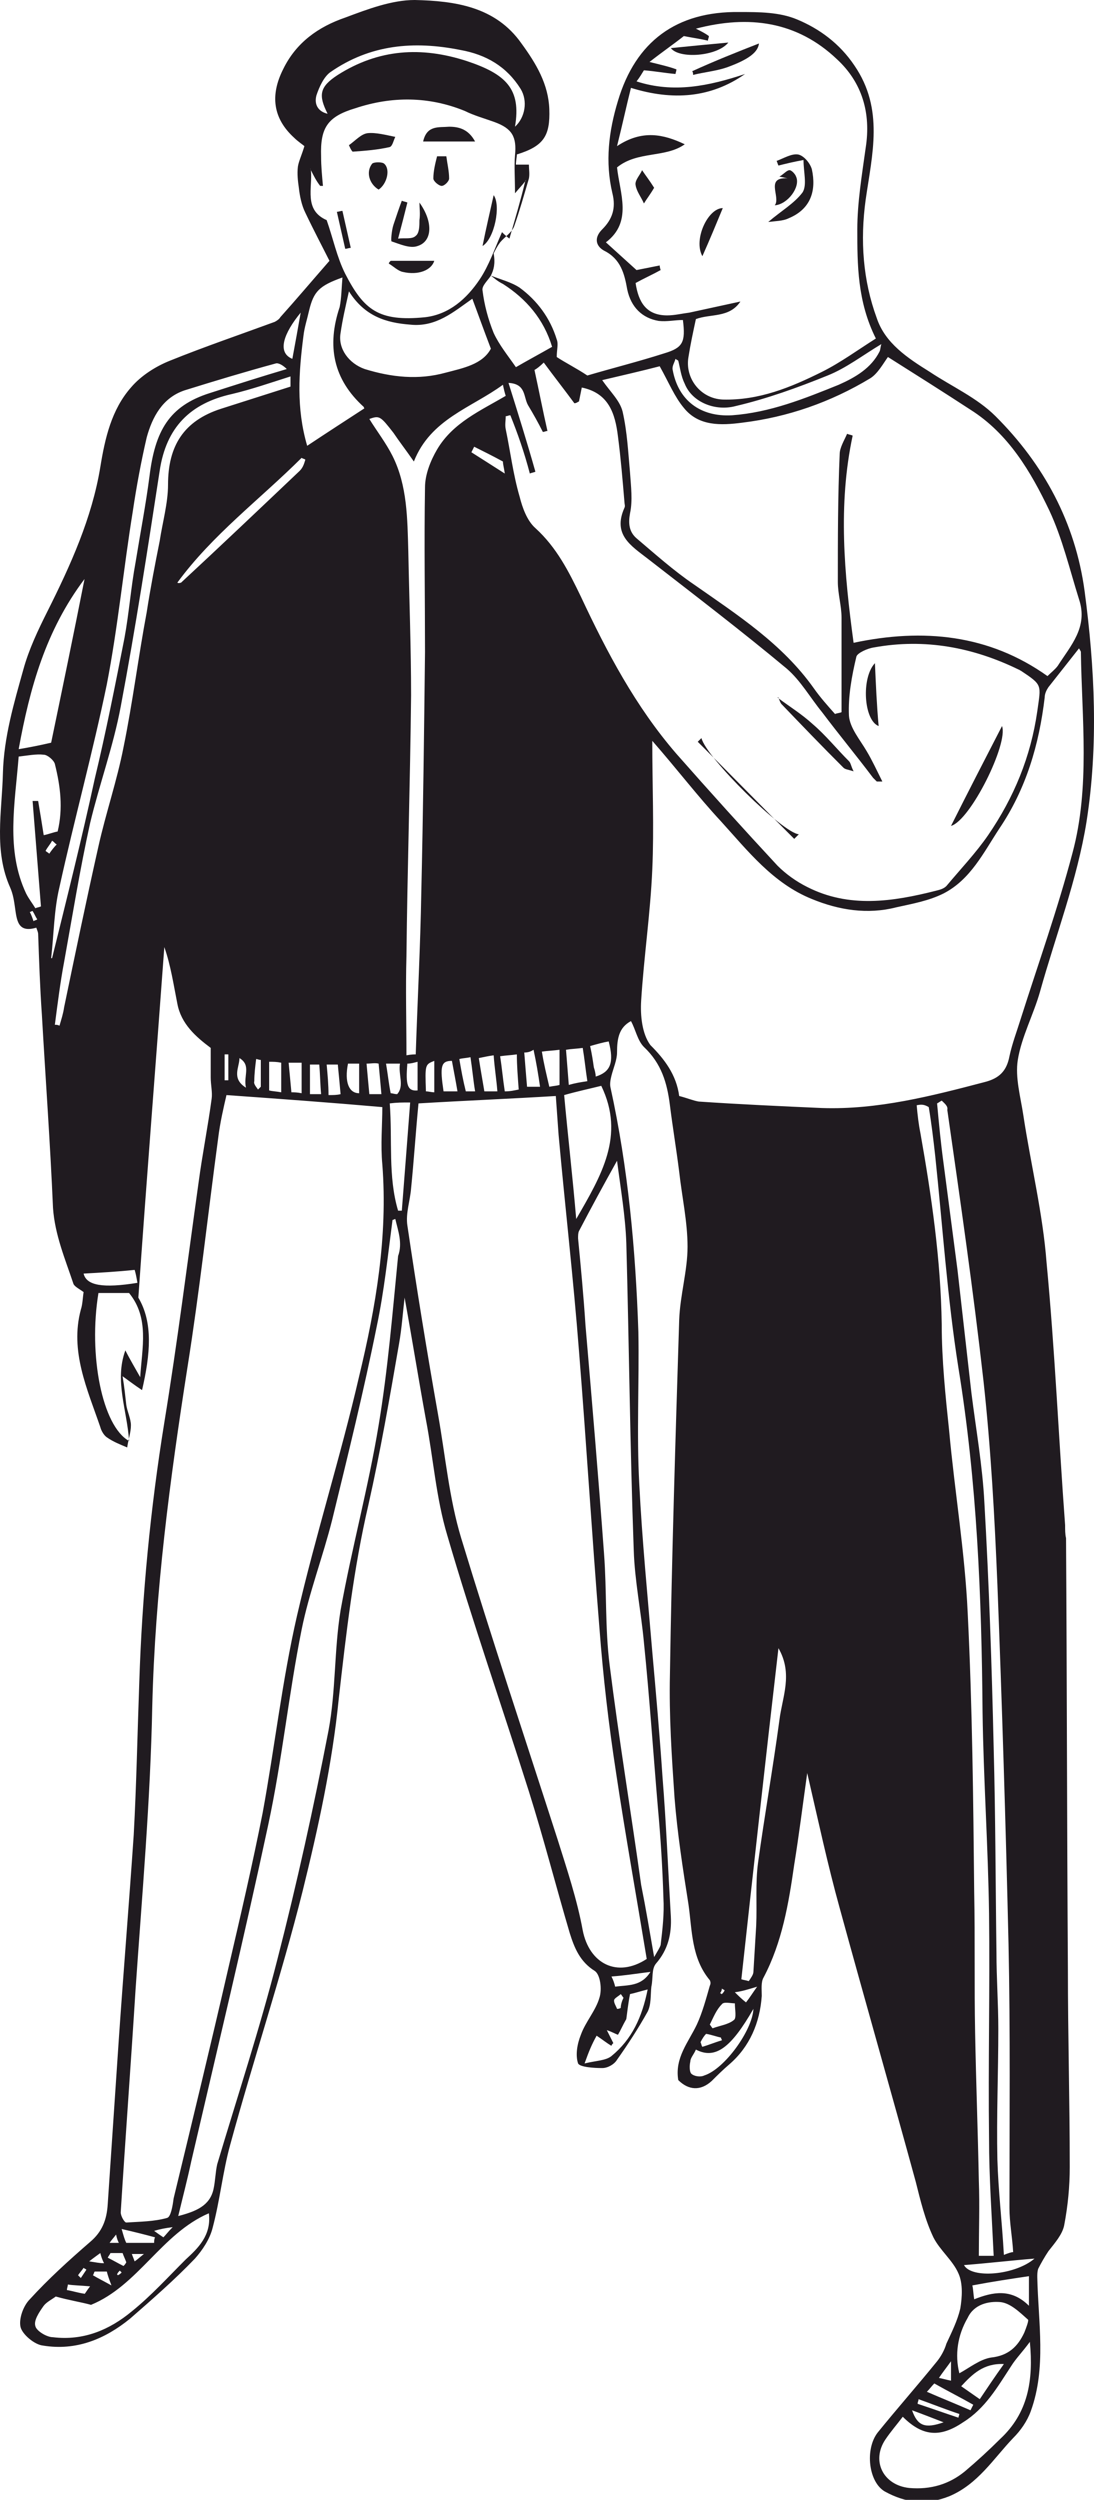 <svg width="197" height="450" viewBox="0 0 197 450" fill="none" xmlns="http://www.w3.org/2000/svg" class="drawing">
<g clip-path="url(#clip0_11530_171)">
<path d="M88.393 49.614C90.063 50.28 92.068 50.78 93.571 51.779C96.745 54.11 99.084 57.273 100.253 61.102C100.587 61.935 100.253 62.934 100.253 64.266C101.757 65.265 103.761 66.264 105.766 67.596C110.277 66.264 114.954 65.098 119.631 63.6C122.973 62.601 123.474 61.602 122.973 57.606C121.469 57.606 120.133 57.939 118.629 57.773C115.622 57.273 113.618 55.275 112.949 52.112C112.448 49.282 111.78 46.618 108.773 45.119C107.27 44.287 106.935 42.788 108.439 41.29C110.277 39.459 110.945 37.461 110.277 34.797C108.94 29.136 109.608 23.642 111.279 18.148C114.453 7.492 121.803 1.998 133.163 2.164C136.671 2.164 140.346 2.164 143.52 3.496C147.529 5.161 151.204 7.825 153.877 11.821C159.223 19.646 157.051 27.804 155.882 35.962C154.88 43.288 155.381 50.447 157.887 57.273C159.39 61.768 163.399 64.432 167.409 66.93C171.418 69.594 175.928 71.591 179.269 74.921C187.956 83.579 193.636 94.068 195.306 106.388C197.144 120.207 197.812 134.192 195.64 148.011C193.97 158.333 190.128 168.323 187.288 178.479C186.118 182.641 183.947 186.637 183.279 190.799C182.777 193.963 183.78 197.459 184.281 200.789C185.617 209.613 187.789 218.437 188.457 227.261C189.961 243.078 190.629 258.728 191.798 274.545C191.798 275.377 191.798 276.209 191.965 276.875C192.132 302.682 192.132 328.654 192.299 354.46C192.299 366.281 192.634 378.269 192.634 390.09C192.634 393.586 192.299 397.082 191.631 400.579C191.297 402.244 189.961 403.742 188.791 405.24C188.123 406.239 187.455 407.405 186.954 408.404C186.787 408.903 186.787 409.403 186.787 409.902C186.954 418.06 188.457 426.218 185.617 434.043C184.949 435.875 183.78 437.54 182.443 438.872C178.935 442.535 176.095 447.196 170.917 449.361C166.74 451.026 163.065 450.526 159.39 448.528C156.383 446.863 155.715 440.87 158.054 437.873C161.562 433.544 165.237 429.382 168.745 425.053C169.413 424.22 170.081 423.055 170.416 421.89C171.418 419.725 172.42 417.727 172.921 415.563C173.255 413.565 173.422 411.068 172.587 409.236C171.585 406.905 169.246 405.074 168.077 402.743C166.573 399.58 165.738 396.083 164.903 392.754C160.392 376.271 155.715 359.955 151.204 343.472C149.033 335.647 147.362 327.822 145.358 319.164C144.522 325.158 143.854 330.486 143.019 335.647C142.017 342.64 140.847 349.632 137.506 355.959C137.005 356.791 137.172 358.123 137.172 359.289C136.838 364.117 135 368.446 131.325 371.609C130.156 372.608 129.153 373.607 128.151 374.606C126.147 376.437 123.975 376.271 122.137 374.439C121.469 370.444 123.975 367.613 125.478 364.45C126.481 362.286 127.149 359.788 127.817 357.457C127.984 357.124 127.984 356.791 127.817 356.458C124.476 352.463 124.643 347.468 123.975 342.806C122.973 336.479 121.97 329.986 121.469 323.66C120.968 316.334 120.467 308.842 120.634 301.516C120.968 280.205 121.636 258.894 122.304 237.583C122.471 233.088 123.808 228.759 123.808 224.431C123.808 219.935 122.805 215.44 122.304 210.945C121.803 206.949 121.135 202.953 120.634 198.957C120.133 194.962 119.13 191.465 115.956 188.468C114.787 187.303 114.453 185.305 113.618 183.807C111.446 184.972 111.112 186.97 111.112 189.467C111.112 190.799 110.444 192.298 110.109 193.63C109.942 194.296 109.775 195.128 109.942 195.794C113.116 210.279 114.453 224.93 114.954 239.748C115.121 248.905 114.62 258.062 115.121 267.219C115.622 277.208 116.625 287.364 117.46 297.354C118.128 304.846 118.796 312.338 119.297 319.83C119.966 328.155 120.3 336.479 120.801 344.97C120.968 348.134 120.3 350.964 118.128 353.462C117.293 354.46 117.627 356.125 117.293 357.624C117.126 359.122 117.293 360.787 116.625 362.119C114.954 365.116 113.116 367.946 111.112 370.777C110.611 371.609 109.441 372.275 108.439 372.275C106.935 372.275 104.43 372.109 104.096 371.443C103.594 369.944 103.929 367.946 104.597 366.281C105.432 363.95 107.27 361.953 107.938 359.622C108.439 358.123 108.105 355.459 107.103 354.793C104.43 353.129 103.427 350.631 102.592 347.967C100.086 339.476 97.915 330.985 95.242 322.494C90.397 307.177 85.052 291.86 80.541 276.376C78.537 269.716 78.035 262.557 76.699 255.565C75.362 248.239 74.193 240.913 72.857 233.588C72.523 236.418 72.356 239.082 71.854 241.912C70.184 251.569 68.513 261.225 66.342 270.882C63.669 282.37 62.332 294.024 60.996 305.845C59.827 317.499 57.321 328.987 54.481 340.475C50.639 355.792 45.627 370.777 41.451 386.094C40.114 390.922 39.613 396.083 38.277 401.078C37.776 403.076 36.439 405.074 35.103 406.572C31.428 410.402 27.418 413.898 23.409 417.394C18.899 421.057 13.72 423.221 7.706 422.223C6.203 422.056 4.031 420.225 3.697 418.893C3.363 417.394 4.198 415.063 5.367 413.898C8.708 410.235 12.384 406.905 16.226 403.575C18.398 401.744 19.233 399.58 19.4 396.749C20.068 386.76 20.736 376.937 21.404 366.947C22.24 354.793 23.242 342.64 24.077 330.319C24.578 321.162 24.745 312.005 25.08 302.848C25.581 287.198 27.084 271.548 29.59 256.064C31.929 241.746 33.766 227.094 35.771 212.776C36.439 207.781 37.441 202.787 38.11 197.792C38.277 196.627 37.943 195.295 37.943 193.963C37.943 192.298 37.943 190.466 37.943 188.635C35.27 186.637 32.597 184.306 31.929 180.643C31.261 177.313 30.759 173.817 29.59 170.487C28.087 191.132 26.416 211.944 24.913 233.588C27.585 238.083 27.084 243.744 25.581 250.237C24.077 249.238 23.242 248.572 22.073 247.739C22.407 249.737 22.574 251.402 22.741 252.901C22.908 254.066 23.576 255.398 23.576 256.563C23.576 257.895 23.075 259.227 22.908 260.559C21.738 260.06 20.402 259.56 19.233 258.728C18.732 258.395 18.23 257.562 18.063 256.896C15.725 250.07 12.551 243.244 14.555 235.752C14.889 234.753 14.889 233.588 15.056 232.589C14.388 232.089 13.386 231.59 13.219 231.09C11.715 226.595 9.878 222.266 9.544 217.438C9.043 205.784 8.207 194.296 7.539 182.641C7.205 177.813 7.038 172.985 6.871 168.156C6.871 167.823 6.704 167.49 6.537 166.991C3.196 167.99 3.029 165.659 2.695 163.328C2.527 162.163 2.36 160.997 1.859 159.832C-1.148 153.172 0.356 146.18 0.523 139.187C0.69 132.694 2.527 126.534 4.198 120.54C5.2 116.877 6.871 113.381 8.541 110.051C12.718 101.726 16.56 93.235 18.063 84.078C18.899 78.917 20.068 73.756 23.576 69.76C25.414 67.596 28.087 65.931 30.592 64.932C36.773 62.434 43.121 60.27 49.469 57.939C49.803 57.773 50.305 57.44 50.472 57.107C53.312 53.943 55.984 50.78 59.325 46.951C58.156 44.62 56.486 41.456 54.982 38.293C54.314 36.961 53.98 35.296 53.813 33.798C53.646 32.632 53.479 31.3 53.646 29.968C53.813 28.97 54.314 27.971 54.815 26.306C54.648 26.139 53.646 25.473 52.977 24.807C49.135 21.311 48.634 17.149 50.973 12.487C53.312 7.659 57.321 4.828 62.165 3.163C66.175 1.665 70.518 0 74.694 0C81.877 0.166 89.228 1.165 93.905 7.825C96.578 11.488 98.75 15.151 98.917 19.646C99.084 24.474 97.915 26.306 93.07 27.804C93.07 28.304 92.903 28.97 92.903 29.636C93.571 29.636 94.24 29.636 95.242 29.636C95.242 30.468 95.409 31.3 95.242 32.133C94.406 34.963 93.571 37.96 92.569 40.79C92.068 41.956 90.898 42.622 90.063 43.621C89.562 44.287 89.228 44.953 88.894 45.619C89.228 47.45 88.894 48.615 88.393 49.614C87.891 50.447 86.722 51.446 86.889 52.278C87.223 54.942 87.891 57.44 88.894 59.937C89.896 62.101 91.4 63.933 92.903 66.097C94.908 64.932 97.079 63.766 99.418 62.434C97.915 57.44 94.741 53.777 90.564 51.113C89.562 50.613 89.061 50.114 88.393 49.614ZM108.105 364.783C108.272 364.783 108.272 364.783 108.105 364.783C108.272 364.616 108.105 364.783 108.105 364.783ZM55.984 30.634C55.984 30.302 55.984 30.135 55.984 30.634C55.817 30.135 55.817 30.302 55.984 30.634C56.319 33.798 54.648 37.794 58.824 39.625C59.994 42.955 60.662 46.285 62.165 49.282C65.506 55.775 68.179 57.939 76.532 57.107C80.875 56.607 84.049 53.777 86.388 50.28C88.058 47.783 89.061 44.786 90.397 41.789C90.731 42.122 91.065 42.455 91.734 42.955C92.736 39.459 93.738 36.129 94.574 32.632C94.741 32.466 94.741 32.299 94.574 32.632C94.741 32.299 94.574 32.466 94.574 32.632C94.072 33.298 93.571 33.798 92.736 34.797C92.736 31.966 92.569 29.968 92.736 27.971C93.07 24.641 92.235 23.142 89.061 21.977C87.223 21.311 85.386 20.811 83.715 19.979C77.2 17.315 70.518 17.315 64.003 19.48C58.991 20.978 57.655 22.976 57.822 28.137C57.822 29.968 57.989 31.633 58.156 33.465C57.989 33.465 57.822 33.465 57.655 33.465C56.987 32.632 56.486 31.633 55.984 30.634ZM40.783 197.126C40.281 199.29 39.613 202.121 39.279 204.951C37.441 218.603 35.938 232.422 33.766 246.074C30.592 266.386 27.919 286.532 27.418 307.177C27.084 324.159 25.581 341.141 24.411 358.123C23.576 371.443 22.574 384.928 21.739 398.248C21.739 398.914 22.407 400.079 22.741 400.079C25.247 399.913 27.753 399.913 30.091 399.247C30.759 399.08 31.093 397.082 31.261 395.75C34.602 381.932 37.943 368.113 41.117 354.294C43.288 344.97 45.46 335.647 47.298 326.323C49.469 314.503 50.806 302.515 53.479 290.861C56.82 276.376 61.33 262.224 64.671 247.739C67.678 235.253 69.85 222.599 68.847 209.613C68.513 206.117 68.847 202.454 68.847 199.29C59.325 198.458 50.138 197.792 40.783 197.126ZM75.362 198.624C74.861 203.786 74.527 208.947 74.026 213.942C73.859 216.106 73.024 218.437 73.358 220.601C75.028 231.923 76.866 243.244 78.871 254.566C80.207 262.058 80.875 269.716 83.047 276.875C88.56 295.023 94.574 313.004 100.42 331.152C102.091 336.479 103.929 341.974 104.931 347.468C106.1 353.462 111.112 356.125 116.457 352.629C114.62 341.474 112.615 330.319 110.945 319.164C109.608 310.507 108.606 301.849 107.938 293.025C106.601 276.542 105.599 259.893 104.263 243.244C103.26 230.258 101.757 217.271 100.587 204.285C100.42 201.954 100.253 199.623 100.086 197.292C91.901 197.792 83.715 198.125 75.362 198.624ZM122.304 197.292C123.641 197.625 124.81 198.125 125.812 198.291C133.163 198.791 140.513 199.124 148.03 199.457C158.054 199.79 167.743 197.292 177.265 194.795C179.938 194.129 181.274 192.797 181.775 190.133C182.276 187.802 183.112 185.638 183.78 183.474C186.954 173.484 190.462 163.661 193.135 153.505C196.309 141.684 194.805 129.364 194.638 117.377C194.638 117.21 194.471 117.044 194.304 116.711C192.466 119.041 190.629 121.372 188.791 123.703C188.457 124.203 188.123 124.869 188.123 125.535C187.121 134.026 184.782 142.017 179.938 149.176C177.098 153.505 174.759 158.333 169.914 160.831C167.242 162.163 164.402 162.662 161.395 163.328C156.216 164.66 151.037 163.828 146.193 161.83C139.177 158.999 134.666 153.172 129.822 147.844C125.645 143.349 121.97 138.521 117.46 133.36C117.46 141.518 117.794 149.01 117.46 156.502C117.126 164.327 115.956 172.152 115.455 180.144C115.288 182.808 115.622 186.138 117.126 188.135C119.631 190.633 121.803 193.463 122.304 197.292ZM91.901 74.755C91.567 74.755 91.4 74.921 91.066 74.921C91.066 75.754 90.898 76.42 91.066 77.252C91.901 81.248 92.402 85.41 93.571 89.406C94.072 91.404 94.908 93.735 96.411 95.067C100.253 98.563 102.425 102.892 104.597 107.387C109.274 117.377 114.453 127.2 121.803 135.691C127.817 142.517 133.831 149.176 140.012 155.836C141.515 157.334 143.353 158.666 145.358 159.665C152.875 163.495 160.726 162.329 168.578 160.331C169.246 160.165 169.914 159.998 170.416 159.499C172.921 156.502 175.761 153.505 177.933 150.342C182.61 143.516 185.617 136.19 186.787 128.032C187.455 123.204 187.789 123.37 183.78 120.706C183.613 120.706 183.613 120.54 183.446 120.54C175.26 116.544 166.573 114.879 157.385 116.544C156.216 116.711 154.378 117.543 154.211 118.209C153.376 121.705 152.708 125.368 152.875 128.864C153.042 131.029 154.88 133.193 156.049 135.191C157.051 136.856 157.887 138.687 158.889 140.685C158.054 140.685 157.887 140.685 157.887 140.685C157.72 140.519 157.385 140.186 157.218 140.019C154.211 136.024 151.037 132.194 148.03 128.198C145.859 125.535 144.188 122.538 141.682 120.373C133.497 113.547 124.977 107.054 116.625 100.561C113.618 98.23 110.277 96.232 112.448 91.404C112.615 91.071 112.448 90.738 112.448 90.405C112.114 86.409 111.78 82.413 111.279 78.584C110.778 74.422 109.608 70.759 104.764 69.76C104.597 70.592 104.43 71.425 104.263 72.257C103.929 72.424 103.761 72.59 103.427 72.59C101.59 70.093 99.752 67.762 97.915 65.265C97.246 65.931 96.578 66.43 96.244 66.597C97.079 70.426 97.748 73.922 98.583 77.585C98.249 77.585 98.082 77.751 97.748 77.751C96.912 76.087 96.077 74.588 95.075 72.923C94.239 71.425 94.741 69.094 91.567 68.927C93.237 74.255 94.908 79.583 96.411 84.911C96.077 85.077 95.743 85.077 95.409 85.244C94.406 81.414 93.237 78.085 91.901 74.755ZM150.369 128.531C150.703 128.365 151.204 128.365 151.539 128.198C151.539 122.538 151.539 116.877 151.539 111.216C151.539 109.052 150.87 106.888 150.87 104.723C150.87 97.065 150.87 89.406 151.204 81.747C151.204 80.582 152.04 79.25 152.541 78.085C152.875 78.251 153.209 78.251 153.543 78.418C150.87 90.904 152.04 103.391 153.71 115.712C166.239 113.048 178.1 114.213 188.624 121.705C189.292 121.039 189.961 120.54 190.462 119.874C192.801 116.211 195.975 112.881 194.304 107.887C192.634 102.559 191.297 96.898 188.958 91.903C185.617 84.911 181.608 78.085 174.759 73.756C169.914 70.592 164.903 67.429 159.891 64.266C159.056 65.431 158.054 67.263 156.717 68.095C149.534 72.424 141.849 75.088 133.664 76.087C129.822 76.586 125.812 76.753 123.14 73.423C121.469 71.425 120.467 68.927 118.796 65.931C115.622 66.763 111.947 67.596 108.439 68.428C109.942 70.592 111.613 72.091 112.114 74.089C112.949 77.751 113.116 81.414 113.451 85.077C113.618 87.575 113.952 90.072 113.451 92.403C113.116 94.234 113.283 95.733 114.62 96.898C117.961 99.728 121.302 102.725 124.977 105.223C132.829 110.717 140.847 115.878 146.527 123.87C147.696 125.535 149.033 127.033 150.369 128.531ZM134.165 13.319C127.984 17.648 121.135 18.148 113.618 15.817C112.782 19.146 112.114 22.31 111.112 26.306C115.622 23.309 119.464 24.141 123.307 25.973C119.799 28.47 114.787 27.138 111.112 30.135C111.613 34.797 113.952 39.958 109.107 43.621C111.112 45.452 112.615 46.784 114.62 48.615C115.455 48.449 117.126 48.116 118.796 47.783C118.796 48.116 118.963 48.615 118.963 48.615C117.46 49.448 115.956 50.114 114.453 50.946C114.954 54.276 116.29 56.774 120.133 56.774C121.469 56.774 122.805 56.441 124.142 56.274C127.149 55.608 130.323 54.942 133.33 54.276C131.325 57.273 127.984 56.441 125.311 57.44C124.81 59.77 124.309 62.101 123.975 64.266C123.307 68.095 126.147 71.758 130.156 71.924C136.671 72.091 142.351 69.76 148.03 66.93C151.372 65.265 154.545 62.934 157.719 60.936C154.378 54.276 154.378 47.617 154.378 41.29C154.378 36.462 155.214 31.467 155.882 26.639C156.884 20.312 155.214 14.818 150.703 10.655C143.52 3.829 134.833 2.664 125.311 5.161C126.314 5.661 126.982 5.994 127.65 6.493C127.65 6.826 127.483 6.993 127.483 7.326C126.147 6.993 124.81 6.826 123.14 6.493C121.469 7.825 119.297 9.324 116.959 11.155C118.963 11.654 120.467 11.987 121.803 12.487C121.803 12.82 121.636 13.153 121.636 13.319C119.799 13.153 117.961 12.82 115.956 12.653C115.622 13.153 115.288 13.819 114.62 14.651C121.302 16.816 127.65 15.484 134.165 13.319ZM71.186 219.436C71.019 219.436 70.852 219.602 70.685 219.602C69.85 225.929 69.181 232.422 67.845 238.749C65.506 250.403 62.666 261.891 59.827 273.546C58.156 280.205 55.65 286.698 54.314 293.358C51.975 305.012 50.806 316.833 48.3 328.488C43.957 348.8 39.112 368.945 34.435 389.091C33.766 392.254 32.931 395.417 32.096 398.914C35.27 398.081 37.776 397.082 38.444 394.085C38.778 392.587 38.778 391.089 39.112 389.59C42.787 377.27 46.797 365.116 49.971 352.629C53.479 338.977 56.486 325.324 59.158 311.506C60.495 304.347 60.161 297.021 61.33 289.862C63.335 278.707 66.342 267.718 68.179 256.563C69.85 246.574 70.685 236.251 71.687 226.096C72.523 223.765 71.687 221.6 71.186 219.436ZM117.794 352.296C118.462 351.131 118.796 350.631 118.963 350.132C119.297 347.301 119.631 344.471 119.464 341.641C119.297 336.146 118.963 330.819 118.462 325.324C117.627 315.501 116.959 305.512 115.956 295.689C115.455 290.195 114.286 284.534 114.119 279.04C113.451 260.559 113.283 242.245 112.782 223.765C112.615 218.936 111.78 214.108 111.112 208.947C108.606 213.442 106.434 217.438 104.263 221.6C104.096 221.933 104.096 222.433 104.096 222.932C104.597 228.093 105.098 233.421 105.432 238.582C106.601 252.235 107.771 266.053 108.773 279.706C109.274 286.365 108.94 293.025 109.775 299.685C111.446 313.004 113.618 326.157 115.455 339.31C116.29 343.472 116.959 347.468 117.794 352.296ZM165.07 198.957C165.237 200.789 165.404 202.287 165.738 203.952C167.743 215.274 169.413 226.761 169.58 238.416C169.58 244.743 170.248 251.236 170.917 257.562C171.919 268.551 173.757 279.373 174.258 290.361C175.093 307.177 175.26 323.826 175.427 340.642C175.594 349.133 175.427 357.457 175.594 365.948C175.761 374.939 176.095 383.763 176.262 392.587C176.429 397.082 176.262 401.411 176.262 406.073C177.599 406.073 178.267 406.073 178.935 406.073C178.601 398.914 178.1 391.921 178.1 384.928C177.933 371.443 178.267 357.957 178.1 344.471C177.933 332.317 177.098 320.33 176.931 308.176C176.764 287.364 175.928 266.719 172.587 246.241C170.583 233.588 169.747 220.768 168.411 208.114C168.077 205.118 167.743 202.287 167.242 199.29C166.406 198.791 165.905 198.791 165.07 198.957ZM169.58 198.125C169.246 198.291 169.079 198.458 168.745 198.624C169.079 202.287 169.413 205.784 169.914 209.446C170.75 215.773 171.585 222.266 172.42 228.593C173.255 235.919 174.091 243.411 174.926 250.736C175.761 257.396 176.931 263.889 177.265 270.549C178.1 285.2 178.601 299.851 178.935 314.669C179.269 326.989 179.269 339.31 179.436 351.464C179.436 356.125 179.77 360.621 179.77 365.282C179.77 373.108 179.436 380.933 179.603 388.758C179.77 394.418 180.439 399.913 180.773 405.906C181.608 405.573 182.109 405.407 182.443 405.407C182.276 402.577 181.775 400.079 181.775 397.415C181.775 381.599 181.942 365.782 181.608 349.965C181.107 328.321 180.439 306.677 179.603 285.2C179.102 273.046 178.434 260.726 177.098 248.572C175.26 232.256 172.921 216.106 170.583 199.79C170.75 199.124 170.081 198.624 169.58 198.125ZM74.861 189.8C75.195 179.811 75.697 170.321 75.864 160.664C76.198 146.18 76.365 131.861 76.532 117.377C76.532 107.554 76.365 97.564 76.532 87.741C76.532 85.41 77.534 82.913 78.704 80.915C81.543 76.087 86.555 73.922 91.066 71.258C90.898 70.759 90.731 70.093 90.564 69.26C84.885 73.423 77.534 75.421 74.527 83.079C73.024 80.915 71.854 79.416 70.852 77.918C68.513 74.921 68.346 74.755 66.509 75.421C67.845 77.585 69.516 79.749 70.685 82.08C73.358 87.408 73.358 93.402 73.525 99.229C73.692 107.887 74.026 116.544 74.026 125.202C73.859 140.852 73.358 156.502 73.191 172.152C73.024 177.979 73.191 183.973 73.191 189.967C74.026 189.8 74.694 189.8 74.861 189.8ZM185.45 421.557C184.114 423.388 182.944 424.553 182.109 425.885C179.603 429.715 177.432 433.544 173.422 436.041C169.246 438.872 166.072 438.539 162.564 435.042C161.562 436.374 160.392 437.706 159.39 439.205C156.884 443.034 159.056 447.363 163.733 447.862C167.576 448.195 170.917 447.196 173.757 444.865C175.928 443.034 178.1 441.036 180.105 439.038C185.116 434.376 186.118 428.549 185.45 421.557ZM88.393 62.767C87.056 59.271 86.054 56.441 85.052 53.777C81.71 56.108 78.537 58.938 73.859 58.438C69.516 58.105 65.673 56.94 62.834 52.445C62.165 55.442 61.664 57.606 61.33 59.937C60.829 62.767 62.834 65.431 65.673 66.43C70.518 67.928 75.362 68.428 80.207 67.096C83.381 66.264 86.889 65.598 88.393 62.767ZM9.878 184.473C10.212 184.473 10.379 184.473 10.713 184.639C11.047 183.474 11.381 182.475 11.548 181.309C13.553 171.653 15.558 161.996 17.729 152.34C19.066 146.346 21.07 140.519 22.24 134.525C23.91 126.367 24.913 118.209 26.416 110.217C27.084 105.889 27.919 101.56 28.755 97.397C29.256 94.068 30.258 90.571 30.258 87.242C30.258 80.249 33.098 75.754 39.78 73.589C43.957 72.257 48.133 70.925 52.309 69.594C52.309 69.26 52.309 68.594 52.309 67.762C48.634 68.927 45.293 70.093 41.785 70.925C34.267 72.59 29.924 76.919 28.755 84.744C26.583 98.896 24.411 113.048 21.739 127.2C20.402 134.359 17.896 141.185 16.226 148.177C14.388 156.502 13.052 164.827 11.548 173.151C10.88 176.648 10.379 180.643 9.878 184.473ZM9.21 172.485H9.377C12.05 161.663 14.722 151.008 17.061 140.186C19.066 131.861 20.736 123.37 22.407 114.879C23.242 110.384 23.576 105.722 24.411 101.227C25.247 96.066 26.249 90.904 26.917 85.743C27.919 77.585 30.425 73.09 37.776 70.759C42.453 69.26 47.131 67.762 51.641 66.43C50.973 65.764 50.138 65.265 49.636 65.431C44.124 66.93 38.611 68.594 33.265 70.259C29.256 71.591 27.418 75.088 26.416 78.751C25.414 83.079 24.578 87.575 23.91 92.07C22.24 102.392 21.237 112.881 19.233 123.204C16.727 135.358 13.386 147.511 10.713 159.665C9.711 163.828 9.711 168.156 9.21 172.485ZM37.609 398.414C29.089 402.077 24.913 411.401 16.393 414.897C14.555 414.397 12.384 414.064 10.045 413.398C9.377 413.898 8.374 414.397 7.873 415.063C7.038 416.229 6.036 417.727 6.37 418.726C6.537 419.559 8.374 420.724 9.544 420.724C15.056 421.39 19.734 419.392 23.743 416.062C27.251 413.232 30.258 409.902 33.432 406.739C35.604 404.741 38.11 402.41 37.609 398.414ZM61.664 49.947C57.488 51.446 56.486 52.445 55.65 55.941C55.316 57.44 54.815 58.938 54.648 60.436C53.813 66.93 53.312 73.423 55.316 80.249C58.824 77.918 62.165 75.754 66.007 73.256C65.841 73.922 66.007 73.756 65.841 73.756C65.673 73.589 65.506 73.423 65.506 73.256C59.994 68.261 58.824 62.268 61.163 55.275C61.497 53.61 61.497 51.945 61.664 49.947ZM17.729 232.755C15.892 243.91 18.398 256.73 23.242 259.394C22.908 253.9 20.569 248.572 22.574 243.078C23.409 244.743 24.411 246.407 25.247 247.906C25.581 242.578 26.917 237.25 23.242 232.755C21.572 232.755 19.734 232.755 17.729 232.755ZM3.363 136.19C2.695 144.681 1.024 153.006 4.699 160.831C5.2 161.83 5.869 162.662 6.37 163.495C6.704 163.328 7.038 163.328 7.372 163.162C6.871 156.835 6.37 150.508 5.869 144.182C6.203 144.182 6.537 144.182 6.871 144.182C7.205 146.18 7.539 148.177 7.873 150.342C8.708 150.175 9.544 149.842 10.379 149.676C11.381 145.514 10.88 141.518 9.878 137.522C9.711 136.856 8.541 135.857 7.873 135.857C6.537 135.691 4.866 136.024 3.363 136.19ZM108.272 195.461C106.267 195.961 103.929 196.46 101.59 197.126C102.258 204.452 103.093 211.611 103.761 219.436C108.272 211.611 112.615 204.452 108.272 195.461ZM9.21 133.693C11.214 124.036 13.219 114.38 15.223 104.224C8.207 113.547 5.367 123.87 3.363 134.858C5.367 134.525 7.038 134.192 9.21 133.693ZM172.754 427.217C174.592 426.218 176.429 424.72 178.434 424.387C181.608 424.054 183.279 422.389 184.448 419.892C184.782 419.059 185.283 417.727 185.116 417.561C183.613 416.229 181.942 414.564 180.105 414.397C178.1 414.231 175.427 414.73 174.258 417.228C172.42 420.391 171.919 423.887 172.754 427.217ZM122.137 64.932C121.97 64.765 121.803 64.765 121.636 64.599C121.469 65.265 120.968 65.931 121.135 66.597C122.137 72.091 126.147 75.088 131.826 74.755C138.675 74.255 144.856 71.758 151.037 69.26C154.044 67.928 156.884 66.264 158.388 63.267C158.555 62.934 158.555 62.268 158.722 61.935C155.381 63.933 152.374 66.264 149.033 67.596C143.687 69.76 138.174 71.758 132.495 73.09C128.819 74.089 124.643 72.424 123.307 69.094C122.638 67.762 122.471 66.264 122.137 64.932ZM92.736 22.809C94.574 21.144 95.075 18.148 93.738 15.983C91.233 11.987 87.557 9.823 82.88 8.991C74.527 7.326 66.676 7.992 59.492 12.986C58.323 13.819 57.488 15.65 56.987 17.149C56.486 18.98 57.488 20.145 58.991 20.479C57.321 17.149 57.488 15.65 60.829 13.486C68.179 8.824 75.864 8.325 84.049 10.988C91.066 13.319 93.905 15.983 92.736 22.809ZM133.497 356.292C133.998 356.458 134.332 356.458 134.833 356.625C135.167 356.125 135.669 355.459 135.669 354.96C135.836 352.13 136.003 349.466 136.17 346.635C136.337 342.806 136.003 338.977 136.504 335.314C137.673 326.823 139.177 318.332 140.346 309.674C140.847 305.512 142.852 301.35 140.179 296.688C137.84 316.833 135.669 336.479 133.497 356.292ZM70.184 198.624C70.685 205.284 69.85 211.777 71.687 217.937C71.854 217.937 72.189 217.937 72.356 217.937C72.857 211.444 73.358 205.118 73.859 198.458C72.356 198.458 71.52 198.458 70.184 198.624ZM54.982 82.746C54.815 82.58 54.481 82.58 54.314 82.413C46.797 89.905 38.277 96.232 31.929 104.89C32.263 105.056 32.43 104.89 32.597 104.89C39.78 98.23 46.964 91.404 53.98 84.744C54.648 84.078 54.815 83.246 54.982 82.746ZM105.265 371.443C107.27 370.943 109.107 370.943 110.109 370.111C113.785 367.114 115.622 363.118 116.625 358.123C115.288 358.456 114.286 358.789 113.451 358.956C113.116 360.621 112.949 362.286 112.782 363.451C112.114 364.616 111.78 365.449 111.279 366.281C110.778 366.115 110.277 365.782 109.274 365.449C109.775 366.448 110.109 367.114 110.444 367.78C110.277 367.946 110.109 368.113 110.109 368.279C109.274 367.78 108.439 367.114 107.437 366.448C106.601 367.946 106.1 369.112 105.265 371.443ZM125.311 368.945C124.977 369.778 124.309 370.444 124.309 371.11C124.142 371.776 124.142 372.941 124.476 373.274C124.977 373.773 126.147 373.94 126.815 373.607C130.49 372.442 135.501 365.449 135.669 361.62C131.659 368.612 128.819 370.777 125.311 368.945ZM185.283 415.063C185.283 412.732 185.283 411.068 185.283 409.736C181.942 410.235 178.601 410.735 175.093 411.401C175.26 412.067 175.26 412.899 175.427 413.898C178.768 412.566 182.109 411.9 185.283 415.063ZM180.773 425.552C177.098 425.386 175.093 427.384 173.088 429.548C174.258 430.381 175.26 431.047 176.429 431.879C177.766 429.881 179.102 427.883 180.773 425.552ZM24.745 230.924C24.578 229.925 24.411 229.092 24.244 228.593C21.07 228.926 18.063 229.092 15.056 229.259C15.558 231.423 18.565 231.923 24.745 230.924ZM104.931 188.635C103.761 188.801 102.926 188.801 101.924 188.968C102.091 191.132 102.258 193.13 102.425 195.295C103.594 194.962 104.597 194.795 105.766 194.629C105.432 192.464 105.265 190.633 104.931 188.635ZM173.59 407.738C174.926 410.235 182.777 409.569 186.286 406.572C182.109 406.905 177.933 407.405 173.59 407.738ZM106.267 188.302C106.601 189.8 106.768 190.966 106.935 192.131C107.103 192.631 107.27 193.297 107.27 193.796C109.942 192.964 110.611 191.299 109.608 187.469C108.606 187.636 107.437 187.969 106.267 188.302ZM93.404 196.127C93.237 193.796 93.07 191.798 93.07 189.8C91.901 189.967 91.233 189.967 90.063 190.133C90.397 192.298 90.564 194.296 90.898 196.46C91.901 196.46 92.569 196.294 93.404 196.127ZM98.917 195.628C99.752 195.461 100.253 195.461 100.755 195.295C100.755 193.13 100.755 191.132 100.755 188.968C99.585 189.134 98.75 189.134 97.581 189.301C97.915 191.465 98.416 193.463 98.917 195.628ZM86.221 190.466C86.555 192.631 86.889 194.462 87.223 196.46C88.058 196.46 88.727 196.46 89.562 196.46C89.395 194.296 89.061 192.298 88.894 189.967C87.724 190.133 87.056 190.3 86.221 190.466ZM127.817 364.45C127.984 364.616 128.151 364.949 128.318 365.116C129.655 364.616 131.158 364.45 132.16 363.617C132.662 363.285 132.327 361.62 132.327 360.621C131.492 360.621 130.323 360.288 129.989 360.787C128.986 361.786 128.485 363.118 127.817 364.45ZM94.406 189.467C94.574 191.632 94.741 193.63 94.908 195.628C95.743 195.628 96.411 195.628 97.246 195.628C96.912 193.297 96.578 191.299 96.077 188.968C95.576 189.301 95.075 189.467 94.406 189.467ZM174.759 433.877C174.926 433.544 175.093 433.211 175.26 432.878C172.921 431.546 170.583 430.381 168.244 429.049C167.743 429.548 167.409 430.048 166.907 430.547C169.58 431.713 172.086 432.712 174.759 433.877ZM82.379 196.46C82.045 194.462 81.71 192.797 81.376 190.966C79.372 190.966 79.205 191.965 79.873 196.46C80.708 196.46 81.543 196.46 82.379 196.46ZM66.007 191.465C66.175 193.463 66.342 195.128 66.509 196.959C67.344 196.959 68.012 196.959 68.68 196.959C68.513 194.962 68.346 193.297 68.179 191.465C67.511 191.299 66.843 191.465 66.007 191.465ZM48.467 191.132C48.467 192.964 48.467 194.629 48.467 196.294C49.135 196.46 49.803 196.46 50.639 196.627C50.639 194.629 50.639 192.964 50.639 191.299C49.803 191.132 49.302 191.132 48.467 191.132ZM58.824 191.632C58.991 193.463 59.158 195.295 59.158 197.126C59.994 197.126 60.662 197.126 61.33 196.959C61.163 195.128 60.996 193.297 60.829 191.632C60.328 191.632 59.66 191.632 58.824 191.632ZM110.109 355.792C110.444 356.458 110.611 356.958 110.778 357.624C113.116 357.291 115.455 357.624 117.126 354.96C114.453 355.293 112.448 355.626 110.109 355.792ZM54.147 56.274C51.14 59.937 49.803 63.433 52.643 64.599C53.145 61.935 53.646 59.105 54.147 56.274ZM54.314 196.793C54.314 194.795 54.314 193.13 54.314 191.299C53.479 191.299 52.81 191.299 51.975 191.299C52.142 193.13 52.309 194.795 52.476 196.627C52.977 196.627 53.479 196.626 54.314 196.793ZM83.882 196.46C84.383 196.46 84.885 196.46 85.553 196.46C85.219 194.462 85.052 192.464 84.717 190.3C84.049 190.466 83.381 190.466 82.713 190.633C83.047 192.631 83.381 194.462 83.882 196.46ZM62.666 191.465C61.998 194.795 62.834 196.793 64.671 196.793C64.671 194.962 64.671 193.297 64.671 191.465C64.003 191.465 63.335 191.465 62.666 191.465ZM57.822 196.959C57.655 195.128 57.655 193.463 57.488 191.632C56.82 191.632 56.319 191.632 55.817 191.632C55.817 193.463 55.817 195.128 55.817 196.959C56.486 196.959 56.987 196.959 57.822 196.959ZM70.351 196.793C70.685 196.793 71.019 196.959 71.52 196.959C72.857 195.461 71.687 193.463 72.021 191.465C71.186 191.465 70.518 191.465 69.516 191.465C69.85 193.463 70.017 195.128 70.351 196.793ZM22.741 403.742C24.578 403.742 26.082 403.742 27.753 403.742C27.753 403.409 27.752 403.076 27.919 402.743C26.082 402.244 24.077 401.744 21.906 401.245C22.24 402.41 22.407 403.076 22.741 403.742ZM73.358 191.465C73.024 195.295 73.358 196.46 75.195 196.294C75.195 194.629 75.195 192.964 75.195 191.132C74.527 191.299 74.026 191.465 73.358 191.465ZM90.564 83.079C88.727 82.08 87.056 81.248 85.386 80.415C85.219 80.748 85.052 81.081 84.885 81.414C86.722 82.58 88.56 83.745 90.898 85.244C90.731 84.078 90.564 83.579 90.564 83.079ZM78.202 196.627C78.202 194.629 78.202 192.964 78.202 190.966C76.532 191.632 76.532 191.632 76.699 196.46C77.2 196.46 77.701 196.627 78.202 196.627ZM46.462 196.127C46.629 195.961 46.797 195.794 46.964 195.628C46.964 193.963 46.964 192.464 46.964 190.799C46.629 190.799 46.295 190.633 46.128 190.633C45.961 191.965 45.794 193.297 45.794 194.629C45.627 195.128 46.128 195.628 46.462 196.127ZM43.121 190.466C43.121 192.131 41.618 194.129 44.291 195.794C43.789 193.63 45.293 191.798 43.121 190.466ZM169.914 436.041C167.743 435.209 166.072 434.543 164.235 433.877C165.237 436.707 166.573 437.207 169.914 436.041ZM165.404 431.879C165.404 432.212 165.237 432.378 165.237 432.711C167.743 433.544 170.081 434.376 172.587 435.209C172.587 435.042 172.754 434.709 172.754 434.543C170.248 433.71 167.743 432.711 165.404 431.879ZM126.147 367.613C126.314 367.946 126.314 368.279 126.481 368.446C127.65 368.113 128.819 367.613 129.989 367.28C129.989 367.114 129.822 366.947 129.822 366.781C128.986 366.614 128.151 366.281 127.149 366.115C126.815 366.448 126.481 366.947 126.147 367.613ZM16.226 411.567C14.388 411.401 13.219 411.401 12.216 411.234C12.216 411.567 12.05 411.9 12.05 412.233C13.052 412.4 14.054 412.733 15.223 412.899C15.223 413.065 15.558 412.4 16.226 411.567ZM40.449 194.462C40.615 194.462 40.783 194.462 41.117 194.462C41.117 192.964 41.117 191.299 41.117 189.8C40.95 189.8 40.783 189.8 40.449 189.8C40.449 191.299 40.449 192.964 40.449 194.462ZM19.901 405.573C19.734 405.906 19.567 406.073 19.4 406.406C20.402 406.905 21.237 407.405 22.24 407.904C22.407 407.738 22.574 407.571 22.741 407.238C22.574 406.739 22.24 406.073 22.073 405.573C21.237 405.573 20.569 405.573 19.901 405.573ZM132.327 358.623C132.996 359.289 133.497 359.788 134.332 360.454C135 359.622 135.501 358.789 136.337 357.624C134.666 358.123 133.664 358.456 132.327 358.623ZM17.061 408.903C16.894 409.07 16.894 409.403 16.727 409.569C17.562 410.069 18.564 410.568 20.068 411.401C19.567 410.069 19.4 409.569 19.233 408.903C18.398 408.903 17.729 408.903 17.061 408.903ZM171.251 428.549C171.251 427.384 171.251 426.385 171.251 425.053C170.416 426.218 169.747 427.051 169.079 428.05C169.914 428.216 170.416 428.383 171.251 428.549ZM112.281 359.622C112.114 359.455 111.947 359.122 111.78 358.956C111.446 359.289 110.778 359.622 110.611 359.955C110.444 360.454 110.945 361.12 111.112 361.62C111.279 361.62 111.446 361.62 111.78 361.453C111.78 360.954 111.947 360.288 112.281 359.622ZM27.753 401.578C28.421 402.077 28.922 402.41 29.423 402.743C29.924 402.244 30.258 401.744 31.093 400.912C29.757 401.078 28.922 401.245 27.753 401.578ZM10.212 152.007C9.878 151.84 9.711 151.507 9.377 151.341C9.043 152.007 8.541 152.506 8.207 153.172C8.374 153.339 8.708 153.505 8.875 153.672C9.21 153.172 9.711 152.506 10.212 152.007ZM18.063 405.573C17.395 406.073 16.894 406.406 16.059 407.072C17.228 407.238 17.896 407.405 18.732 407.405C18.398 406.739 18.23 406.239 18.063 405.573ZM14.054 409.569C14.221 409.736 14.388 409.902 14.555 410.069C14.889 409.569 15.223 409.07 15.558 408.57C15.391 408.404 15.223 408.404 15.056 408.237C14.722 408.737 14.388 409.07 14.054 409.569ZM23.743 405.74C23.91 406.239 24.077 406.572 24.244 407.072C24.745 406.739 25.08 406.406 25.915 405.74C24.745 405.74 24.244 405.74 23.743 405.74ZM20.903 402.244C20.402 402.91 20.068 403.242 19.734 403.742C20.402 403.742 20.903 403.742 21.404 403.742C21.237 403.409 21.07 403.076 20.903 402.244ZM6.036 165.826C6.203 165.659 6.537 165.659 6.704 165.493C6.37 164.993 6.203 164.494 5.869 163.994C5.701 163.994 5.534 164.161 5.367 164.161C5.701 164.827 5.869 165.326 6.036 165.826ZM129.655 358.789C129.822 358.789 129.822 358.956 129.989 358.956C130.156 358.789 130.323 358.623 130.49 358.29C130.323 358.123 130.156 358.123 129.989 357.957C129.989 358.29 129.822 358.623 129.655 358.789ZM21.906 409.07C21.739 408.903 21.738 408.903 21.572 408.737C21.404 408.903 21.237 409.07 21.07 409.403L21.237 409.569C21.572 409.403 21.739 409.236 21.906 409.07ZM17.562 412.067C17.562 412.4 17.562 412.233 17.562 412.067C17.395 412.233 17.228 412.4 17.562 412.067Z" fill="#201B20"/>
<path d="M125.645 133.526C131.491 139.353 137.171 145.18 143.018 151.007C143.352 150.674 143.519 150.508 143.853 150.175C141.013 150.008 127.148 136.356 126.313 132.86C126.146 133.026 125.812 133.359 125.645 133.526Z" fill="#201B20"/>
<path d="M171.25 148.676C174.257 142.683 177.431 136.523 180.438 130.695C181.607 133.859 174.758 147.677 171.25 148.676Z" fill="#201B20"/>
<path d="M140.182 125.701C142.186 127.2 144.358 128.532 146.363 130.363C148.701 132.361 150.706 134.858 152.878 137.023C153.212 137.356 153.212 137.855 153.713 138.854C152.711 138.521 152.209 138.521 151.875 138.188C148.033 134.359 144.358 130.529 140.683 126.7C140.349 126.201 140.349 125.868 140.182 125.701Z" fill="#201B20"/>
<path d="M157.552 119.374C157.719 123.203 157.887 127.033 158.221 130.695C155.548 129.697 155.047 122.038 157.552 119.374Z" fill="#201B20"/>
<path d="M140.179 125.535H140.012L140.179 125.702V125.535Z" fill="#201B20"/>
<path d="M144.69 28.803C142.852 29.136 141.516 29.469 140.179 29.802C140.012 29.469 140.012 29.302 139.845 28.969C141.182 28.47 142.518 27.637 143.687 27.804C144.69 27.97 145.859 29.302 146.193 30.468C147.029 34.297 146.026 37.627 142.017 39.292C141.015 39.791 139.678 39.791 138.342 39.958C140.681 37.96 143.019 36.628 144.523 34.63C145.358 33.298 144.69 30.967 144.69 28.803Z" fill="#201B20"/>
<path d="M136.668 7.825C136.501 9.324 134.998 10.656 130.822 12.154C128.817 12.82 126.812 12.986 124.808 13.486C124.808 13.319 124.808 12.986 124.641 12.82C128.65 10.989 132.826 9.324 136.668 7.825Z" fill="#201B20"/>
<path d="M139.514 36.961C140.683 35.462 137.509 31.633 142.187 32.133C141.685 32.133 141.351 31.966 140.349 31.8C141.184 31.3 141.685 30.634 142.187 30.634C142.521 30.634 143.189 31.3 143.356 31.8C144.191 33.631 141.852 36.794 139.514 36.961Z" fill="#201B20"/>
<path d="M131.156 7.659C129.151 10.157 122.302 10.656 120.799 8.658C124.14 8.325 127.481 7.992 131.156 7.659Z" fill="#201B20"/>
<path d="M117.791 33.798C117.123 34.963 116.455 35.795 115.954 36.628C115.453 35.462 114.617 34.464 114.45 33.298C114.283 32.466 115.286 31.467 115.62 30.634C116.288 31.633 116.956 32.466 117.791 33.798Z" fill="#201B20"/>
<path d="M130.156 37.46C128.987 40.291 127.818 43.121 126.481 46.118C124.811 43.121 127.484 37.46 130.156 37.46Z" fill="#201B20"/>
<path d="M75.53 36.462C78.036 39.958 77.869 43.455 75.196 44.287C73.86 44.786 72.022 43.954 70.519 43.455C70.352 43.455 70.519 41.457 70.853 40.458C71.354 38.959 71.855 37.461 72.356 36.129C72.69 36.295 73.024 36.295 73.359 36.462C72.857 38.46 72.356 40.458 71.688 42.955C72.857 42.789 74.194 43.121 74.862 42.456C75.53 41.956 75.53 40.624 75.53 39.625C75.697 38.46 75.53 37.461 75.53 36.462Z" fill="#201B20"/>
<path d="M62.83 26.139C63.999 25.306 65.002 24.141 66.171 23.974C67.675 23.808 69.512 24.308 71.183 24.64C70.849 25.306 70.681 26.305 70.18 26.472C68.009 26.971 65.837 27.138 63.498 27.304C63.164 26.971 62.997 26.472 62.83 26.139Z" fill="#201B20"/>
<path d="M85.55 25.473C82.042 25.473 79.369 25.473 76.195 25.473C76.864 22.476 79.035 22.976 80.873 22.809C82.71 22.809 84.381 23.309 85.55 25.473Z" fill="#201B20"/>
<path d="M68.178 34.13C66.507 33.131 65.839 30.967 67.008 29.468C67.343 29.136 68.846 29.136 69.18 29.468C70.349 30.467 69.681 33.131 68.178 34.13Z" fill="#201B20"/>
<path d="M80.374 28.137C80.541 29.469 80.875 30.801 80.875 32.133C80.875 32.633 80.04 33.465 79.539 33.465C79.037 33.465 78.035 32.633 78.035 32.133C78.035 30.801 78.369 29.469 78.703 28.137C79.372 28.137 79.873 28.137 80.374 28.137Z" fill="#201B20"/>
<path d="M70.35 46.95C73.023 46.95 75.528 46.95 78.201 46.95C77.7 48.615 75.361 49.614 72.521 48.948C71.686 48.782 70.851 47.949 70.016 47.45C70.016 47.283 70.183 47.117 70.35 46.95Z" fill="#201B20"/>
<path d="M86.891 44.287C87.559 40.957 88.227 38.127 88.895 35.13C90.232 36.961 89.062 42.955 86.891 44.287Z" fill="#201B20"/>
<path d="M61.663 37.961C62.164 40.125 62.665 42.456 63.166 44.621C62.832 44.621 62.498 44.787 62.164 44.787C61.663 42.623 61.161 40.292 60.66 38.127C60.994 38.127 61.328 37.961 61.663 37.961Z" fill="#201B20"/>
</g>
<defs>
<clipPath id="clip0_11530_171">
<rect width="197" height="450" fill="white"/>
</clipPath>
</defs>
</svg>
